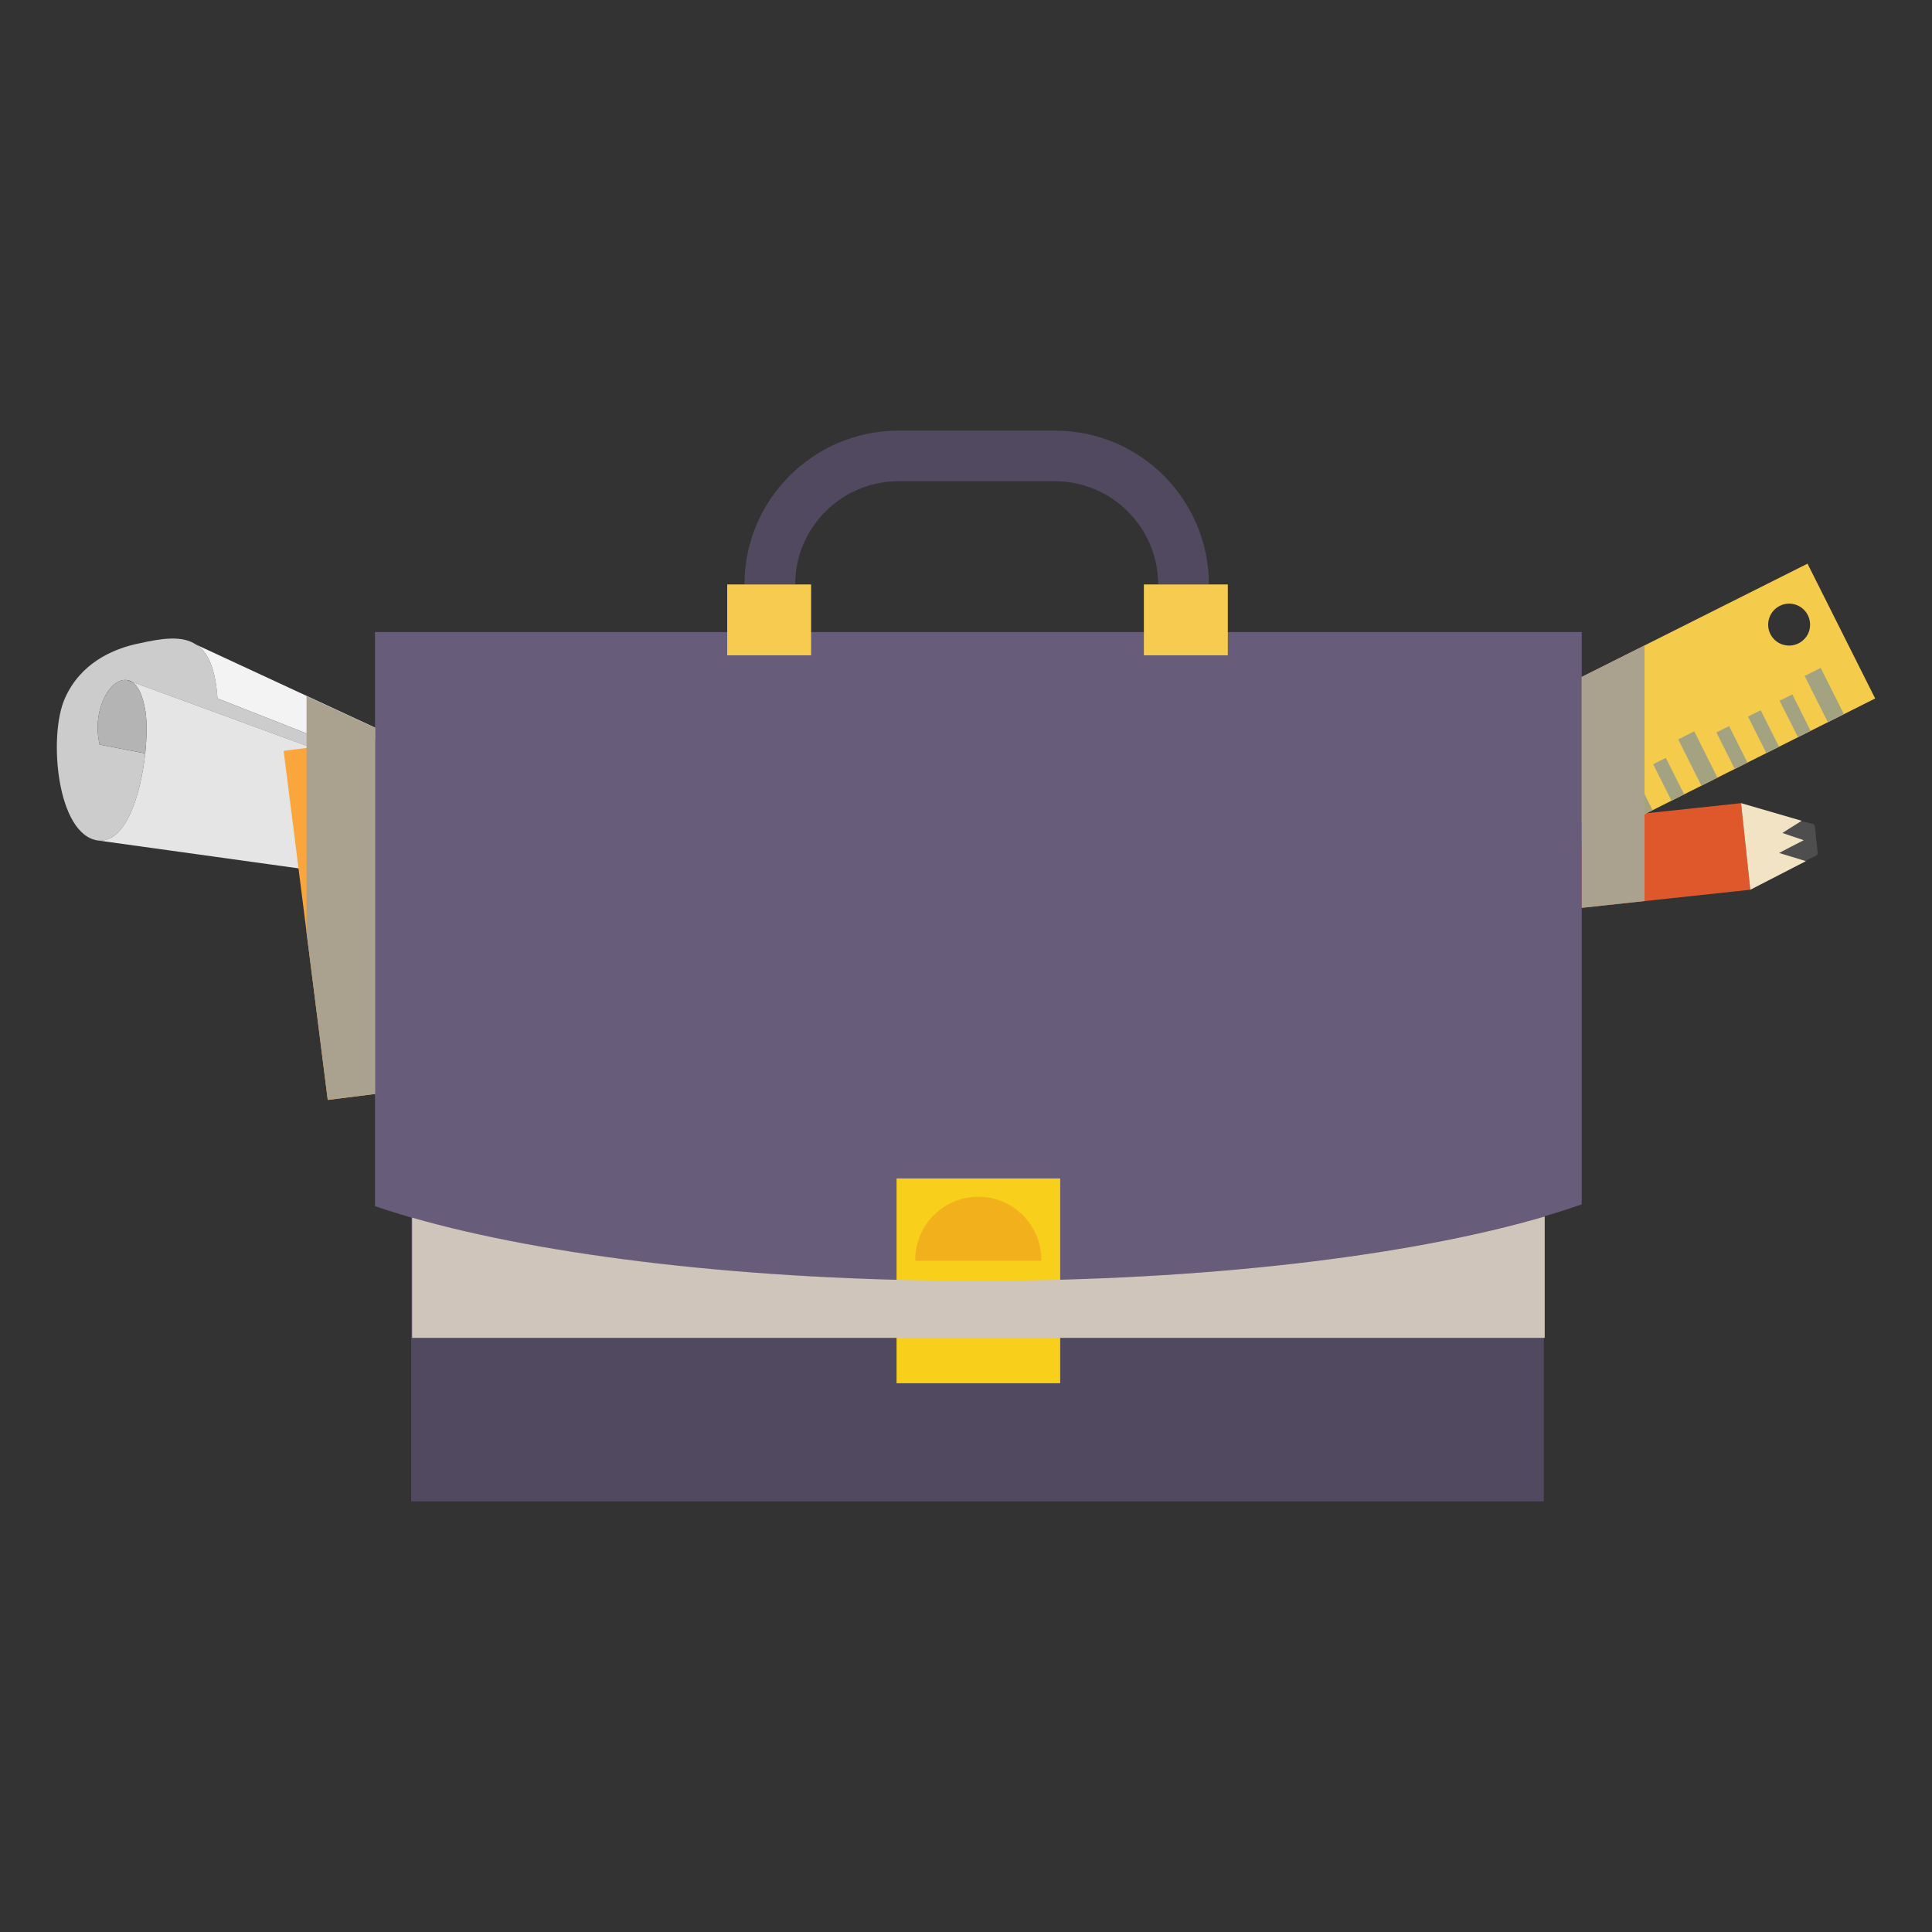 <?xml version="1.0" encoding="utf-8"?>
<!-- Generator: Adobe Illustrator 16.0.0, SVG Export Plug-In . SVG Version: 6.00 Build 0)  -->
<!DOCTYPE svg PUBLIC "-//W3C//DTD SVG 1.1//EN" "http://www.w3.org/Graphics/SVG/1.1/DTD/svg11.dtd">
<svg version="1.1" id="Layer_1" xmlns="http://www.w3.org/2000/svg" xmlns:xlink="http://www.w3.org/1999/xlink" x="0px" y="0px"
	 width="85px" height="85px" viewBox="0 0 85 85" enable-background="new 0 0 85 85" xml:space="preserve">
<rect x="0" y="0" width="85" height="85" fill="#333333" stroke="none"/>
<g>
	<path fill="#DF582C" d="M68.104,40.1l-0.408-3.81l8.904-0.955l0.406,3.81L68.104,40.1z"/>
	<path fill="#4E4E4E" d="M78.922,38.108l-0.043-0.397l-0.604-0.182l0.555-0.291l-0.051-0.469l-0.359-0.123l0.322-0.207l-0.045-0.435
		l0.541,0.125l0.48,0.104l0.01-0.002c0.082,0.036,0.109,0.047,0.117,0.111l0.127,1.191c0.006,0.062-0.02,0.077-0.09,0.129h-0.01
		l-0.451,0.213L78.922,38.108L78.922,38.108z"/>
	<path fill="#F1E3C3" d="M77.006,39.146L76.6,35.335l2.662,0.774l-0.023,0.021l-0.496,0.31l-0.322,0.207l0.359,0.123l0.576,0.195
		l-0.525,0.271l-0.555,0.292l0.604,0.182l0.543,0.168l0.031,0.008L77.006,39.146z"/>
	<path fill="#F5CB4C" d="M79.523,24.799L48.463,40.385l2.979,5.934L82.5,30.73L79.523,24.799z M77.889,27.894
		c-0.229-0.453-0.041-1.009,0.41-1.237c0.453-0.229,1.008-0.048,1.236,0.405c0,0.002,0,0.003,0.002,0.004
		c0.23,0.463,0.051,1.006-0.41,1.239C78.672,28.531,78.119,28.354,77.889,27.894z"/>
	<path fill="#A3A381" d="M79.396,29.739l1.021,2.034l0.707-0.354l-1.021-2.036L79.396,29.739z M78.295,30.829l0.809,1.604
		l0.555-0.279l-0.803-1.604L78.295,30.829z M76.904,31.527l0.807,1.604l0.559-0.279l-0.807-1.604L76.904,31.527z M75.514,32.225
		l0.807,1.606l0.559-0.281l-0.807-1.604L75.514,32.225z M73.834,32.53l1.021,2.035l0.705-0.354l-1.021-2.036L73.834,32.53z
		 M72.732,33.622l0.807,1.604l0.557-0.279l-0.807-1.604L72.732,33.622z M71.344,34.318l0.805,1.605l0.557-0.279L71.9,34.04
		L71.344,34.318z M69.951,35.018l0.809,1.604l0.555-0.28l-0.805-1.605L69.951,35.018z M68.271,35.321l1.021,2.036l0.703-0.354
		l-1.02-2.033L68.271,35.321z M67.17,36.414l0.805,1.604l0.561-0.28l-0.809-1.604L67.17,36.414z M65.777,37.112l0.807,1.604
		l0.559-0.28l-0.807-1.604L65.777,37.112z M64.389,37.81l0.807,1.604l0.557-0.278l-0.807-1.605L64.389,37.81z M62.707,38.114
		l1.021,2.034l0.705-0.354l-1.021-2.034L62.707,38.114z M61.607,39.205l0.807,1.604l0.557-0.279l-0.805-1.604L61.607,39.205z
		 M60.217,39.901l0.805,1.607l0.557-0.28l-0.805-1.604L60.217,39.901z M58.824,40.601l0.807,1.605l0.559-0.28l-0.809-1.604
		L58.824,40.601z M57.145,40.906l1.021,2.035l0.707-0.354l-1.021-2.034L57.145,40.906z M51.58,43.698l1.021,2.035l0.705-0.354
		l-1.021-2.035L51.58,43.698z M56.043,41.998l0.807,1.604l0.559-0.28l-0.807-1.604L56.043,41.998z M55.461,44.3l-0.805-1.604
		l0.557-0.278l0.805,1.604L55.461,44.3z M53.262,43.393l0.807,1.604l0.557-0.279l-0.807-1.604L53.262,43.393z"/>
	<g>
		<path fill="#CDCCCC" d="M4.385,32.76l2.004,0.386c-0.193,1.801-0.848,3.95-2.07,3.834c-1.83-0.24-2.197-4.624-1.465-6.253
			c0.674-1.531,2.082-2.187,3.295-2.427c0.992-0.222,1.869-0.348,2.477,0.058l0.039,0.021c0.498,0.347,0.818,1.05,0.904,2.35
			l8.748,3.439v0.415L5.822,30.006c-0.078-0.048-0.156-0.077-0.242-0.087C4.857,29.811,4.02,31.228,4.385,32.76L4.385,32.76z"/>
		<path fill="#F3F3F3" d="M18.316,32.855v1.311l-8.748-3.439c-0.086-1.3-0.406-2.003-0.904-2.35L18.316,32.855z"/>
		<path fill="#E5E5E5" d="M18.316,34.58v4.345L4.318,36.979c1.223,0.116,1.877-2.033,2.072-3.834
			c0.076-0.731,0.076-1.406,0.01-1.851c-0.117-0.712-0.328-1.116-0.578-1.29L18.316,34.58z"/>
		<path fill="#B4B4B4" d="M6.389,33.145l-2.004-0.386c-0.365-1.531,0.473-2.948,1.195-2.842l0.24,0.087
			c0.25,0.174,0.461,0.578,0.58,1.29C6.467,31.738,6.467,32.413,6.389,33.145L6.389,33.145z"/>
	</g>
	<path fill="#FAA63D" d="M24.059,31.57L26,46.93l-11.58,1.463l-1.941-15.359L24.059,31.57z"/>
	<path fill="#50495F" d="M18.09,29.293h49.832v36.763H18.09V29.293z"/>
	<path fill="#675D7B" d="M69.59,27.808v25.178c-5.805,2.033-15.576,3.365-26.662,3.365c-10.936,0-20.598-1.295-26.43-3.285V27.808
		H69.59z"/>
	<path fill="#50495F" d="M53.186,25.713h-2.232c0-2.506-2.045-4.542-4.549-4.542h-6.871c-2.506,0-4.549,2.036-4.549,4.542h-2.232
		c0-1.867,0.76-3.559,1.99-4.785c1.232-1.227,2.924-1.983,4.791-1.983h6.871C50.15,18.943,53.186,21.972,53.186,25.713
		L53.186,25.713z"/>
	<path fill="#F6CB50" d="M31.994,25.713h3.691v3.118h-3.691V25.713z M50.326,25.713h3.693v3.118h-3.693V25.713z"/>
	<path fill="#F8CF1A" d="M39.445,51.847h7.199v9.01h-7.199V51.847z"/>
	<path fill="#F2B01C" d="M45.811,55.428v0.044h-5.543v-0.044c0-1.533,1.244-2.775,2.771-2.775c0.771,0,1.463,0.313,1.965,0.813
		C45.5,53.967,45.811,54.656,45.811,55.428L45.811,55.428z M40.268,56.587h5.543v1.254h-5.543V56.587z"/>
	<path fill="#D0C5BA" d="M67.961,53.52v5.341h-49.83v-5.29c5.914,1.696,14.844,2.78,24.834,2.78
		C53.053,56.351,62.053,55.252,67.961,53.52L67.961,53.52z"/>
	<path fill="#ABA18F" d="M72.352,28.4v11.243l-2.756,0.298V29.778L72.352,28.4z M16.502,32.021v16.109l-2.082,0.261l-0.934-7.371
		V30.625L16.502,32.021z"/>
</g>
</svg>
